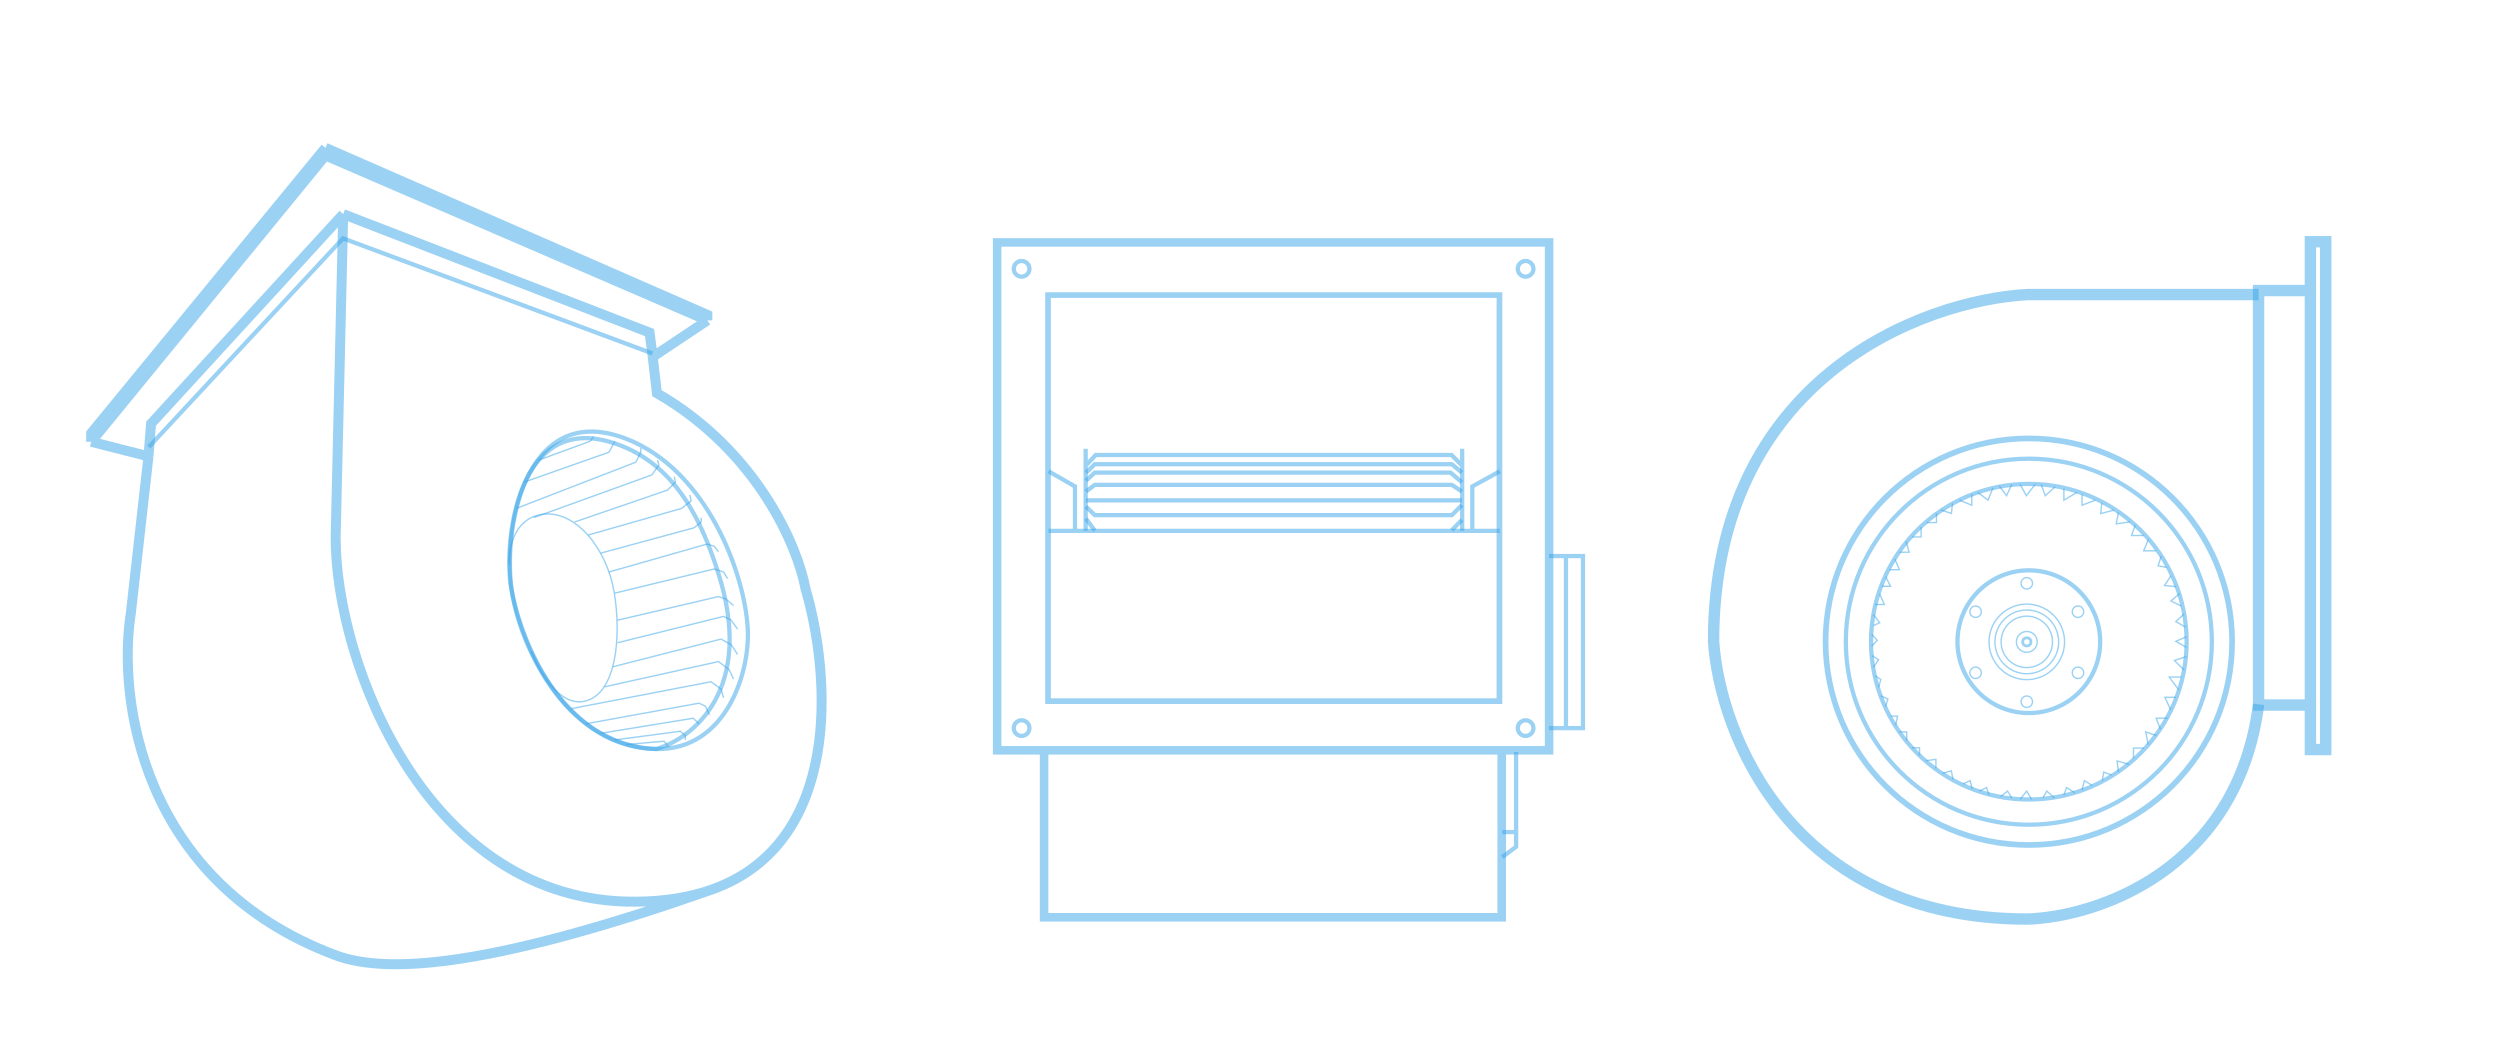 <svg width="1755" height="741" viewBox="0 0 1755 741" fill="none" xmlns="http://www.w3.org/2000/svg">
<path d="M1087.36 390.345H1099.3M1087.36 511.134H1099.3M1099.3 511.134H1111.24V390.345H1099.3M1099.3 511.134V390.345" stroke="#39A5E9" stroke-opacity="0.5" stroke-width="3"/>
<path d="M496.583 224.929L228.479 109.133M496.583 224.929L458.21 250.511M496.583 224.929V221.042L228.479 103.786M228.479 109.133L64 310.125M228.479 109.133V103.786M64 310.125L104.238 320.353M64 310.125V304.127L228.479 103.786M104.238 320.353L106.041 297.447L240.93 150.31M104.238 320.353L91.904 430.002C82.47 488.751 98.006 619.117 235.618 670.594C274.239 685.04 351.063 676.712 500.189 624.292M458.21 250.511L455.981 233.483L240.93 150.31M458.21 250.511L461.147 275.999C532.089 316.854 560.205 384.395 565.396 413.058C583.705 475.488 590.815 591.682 500.189 624.292M240.93 150.31L235.618 377.378C235.618 465.932 300.238 634.229 446.553 632.994C467.392 632.818 485.138 629.708 500.189 624.292" stroke="#39A5E9" stroke-opacity="0.5" stroke-width="7"/>
<path d="M732.957 526.717H700.003V170.179H1087.47V526.717H1065.21H1054.21M732.957 526.717V643.944H1054.21V595.963V583.513V526.717M732.957 526.717H1054.21" stroke="#39A5E9" stroke-opacity="0.5" stroke-width="6"/>
<path d="M1054.61 584.101H1064.31M1064.31 584.101V527.908M1064.31 584.101V594.41L1054.61 601.687" stroke="#39A5E9" stroke-opacity="0.5" stroke-width="3"/>
<rect x="735.714" y="207.163" width="316.895" height="285.038" stroke="#39A5E9" stroke-opacity="0.5" stroke-width="4"/>
<path d="M736.089 372.653H754.631M1052.88 372.653H1033.55M1033.55 372.653V341.487L1052.88 330.835M1033.55 372.653H754.631M754.631 372.653V341.487L736.089 330.835" stroke="#39A5E9" stroke-opacity="0.5" stroke-width="3"/>
<path d="M762.127 372.653V333.001V326.89M762.127 315.055V326.89M1026.44 315.055V326.89M1026.44 372.653V326.89M762.127 326.89L769.228 319.395H1018.95L1026.44 326.89" stroke="#39A5E9" stroke-opacity="0.5" stroke-width="3"/>
<path d="M762.357 331.917L768.544 325.881H1019.17L1026.27 331.766M1026.27 338.556L1018.27 331.766H768.544L762.357 337.499M762.357 345.044L768.544 340.366H1019.17L1026.27 345.044M1026.27 351.231H768.544H762.357M762.357 355.606L768.544 361.642H1019.17L1026.27 354.55M1026.27 364.962L1019.17 372.205M762.357 364.056L768.544 372.506" stroke="#39A5E9" stroke-opacity="0.5" stroke-width="3"/>
<circle cx="717.162" cy="188.701" r="5.5" stroke="#39A5E9" stroke-opacity="0.5" stroke-width="3"/>
<circle cx="1070.98" cy="188.701" r="5.5" stroke="#39A5E9" stroke-opacity="0.5" stroke-width="3"/>
<circle cx="717.162" cy="511.134" r="5.5" stroke="#39A5E9" stroke-opacity="0.5" stroke-width="3"/>
<circle cx="1070.98" cy="511.134" r="5.5" stroke="#39A5E9" stroke-opacity="0.5" stroke-width="3"/>
<path d="M439.314 307.919C496.532 329.844 523.202 403.505 524.955 442.239C526.318 472.364 509.7 526.363 461.038 525.828C400.21 525.16 366.92 458.293 359.77 417.876C351.964 373.749 367.791 280.513 439.314 307.919Z" stroke="#39A5E9" stroke-opacity="0.5" stroke-width="3"/>
<path d="M426.521 309.765C475.902 323.001 493.948 370.76 503.834 401.071C530.812 483.789 486.229 518.694 460.566 525.807C393.367 523.261 364.477 447.748 358.431 410.309C353.977 374.673 364.795 293.22 426.521 309.765Z" stroke="#39A5E9" stroke-opacity="0.5" stroke-width="3"/>
<path d="M1621.9 203.978V169.699H1632.66V526.181H1621.9V494.925M1621.9 203.978H1585.51V494.925H1621.9M1621.9 203.978V494.925" stroke="#39A5E9" stroke-opacity="0.5" stroke-width="8"/>
<path d="M104.47 313.776L240.819 167.328L457.966 248.127" stroke="#39A5E9" stroke-opacity="0.5" stroke-width="3"/>
<path d="M1585.54 206.776H1423.22C1349.79 210.882 1202.93 265.327 1202.93 450.254C1207.28 515.23 1257.42 645.181 1423.22 645.181C1471.04 643.732 1570.46 611.558 1585.54 494.457" stroke="#39A5E9" stroke-opacity="0.5" stroke-width="8"/>
<circle cx="1424.24" cy="450.475" r="142.701" stroke="#39A5E9" stroke-opacity="0.5" stroke-width="4"/>
<circle cx="1424.24" cy="450.475" r="128.475" stroke="#39A5E9" stroke-opacity="0.5" stroke-width="3"/>
<circle cx="1424.24" cy="450.475" r="50.093" stroke="#39A5E9" stroke-opacity="0.5" stroke-width="3"/>
<circle cx="1424.24" cy="450.475" r="110.776" stroke="#39A5E9" stroke-opacity="0.5" stroke-width="3"/>
<path d="M1342.34 376.957H1348.63V370.004M1352.57 366.856H1359.39V360.428M1375.53 351.115L1384.18 354.656V346.917M1388.38 345.605L1395.6 351.115L1399.01 342.457M1403.47 341.014L1408.58 347.966L1412.25 340.096M1362.67 358.067L1369.88 360.428L1370.67 353.345M1418.16 340.096L1422.49 347.966L1428.65 340.096M1432.98 340.096L1435.74 347.966L1442.82 341.67M1448.85 343.113V351.115L1458.04 345.605M1461.58 346.917V354.656L1470.89 351.115M1475.48 352.951L1474.69 360.559L1484.01 358.067M1487.16 359.772L1485.58 367.774L1495.29 366.331M1498.96 368.692L1496.34 375.907H1504.87M1508.15 378.662L1504.87 386.664H1513.52M1517.2 390.337L1514.97 397.158L1521 398.338M1524 404.171L1519.51 411.033L1527.43 411.825M1530.09 416.652L1524 421.876L1531.39 425.532M1533.22 431.018L1527.43 436.372L1534.14 440.16M1534.92 446.951L1527.43 450.216L1534.92 454.526M1534.92 460.925L1526.43 463.668L1533.22 470.329M1531.39 475.292H1522.77L1529.43 484.173M1527.43 489.527H1519.77L1523.82 498.277M1521.6 504.155H1513.63L1516.64 511.86M1513.63 516.3L1506.32 513.819L1508.02 522.7M1505.14 525.181H1497.7V532.495M1494.56 536.544L1486.21 534.193L1487.12 542.029M1482.42 544.119L1476.8 542.029L1475.89 548.037M1468.7 551.302L1463.22 548.037L1461.52 554.697M1456.56 556.526L1450.68 552.869L1448.85 558.224M1442.19 560.183L1436.84 555.35L1434.1 560.183M1426.13 561.097L1422.73 555.35L1418.16 561.097M1412.28 560.183L1409.28 555.35L1404.45 559.138M1396.35 558.224L1394.52 552.869L1389.56 555.35M1384.47 553.652L1383.03 548.037L1377.94 550.387M1371.01 547.122L1369.84 541.115L1363.7 542.813M1359 539.417V533.017L1351.95 534.062M1347.51 530.275V524.92H1342.28M1338.5 519.957V513.819H1333.4M1330.79 509.117L1332.1 502.718H1327.26M1323.61 496.057L1325.3 490.703L1320.34 488.482M1318.77 482.475L1320.34 476.989L1316.29 474.377M1315.12 468.5L1318.77 463.146L1313.94 460.142M1313.94 453.481L1317.86 449.563L1313.94 445.253M1315.12 439.115L1319.56 437.156L1315.12 431.41M1316.29 424.357H1322.82L1319.56 417.043M1320.99 411.558H1327.13L1323.74 404.897M1326.35 399.935H1333.4L1330.27 392.621M1333.4 387.658H1340.19L1338.1 380.083" stroke="#39A5E9" stroke-opacity="0.5"/>
<path d="M1426.83 409.477C1426.83 411.694 1425.03 413.491 1422.81 413.491C1420.59 413.491 1418.8 411.694 1418.8 409.477C1418.8 407.26 1420.59 405.463 1422.81 405.463C1425.03 405.463 1426.83 407.26 1426.83 409.477ZM1390.9 429.415C1390.9 431.632 1389.1 433.429 1386.89 433.429C1384.67 433.429 1382.87 431.632 1382.87 429.415C1382.87 427.198 1384.67 425.401 1386.89 425.401C1389.1 425.401 1390.9 427.198 1390.9 429.415ZM1462.75 429.415C1462.75 431.632 1460.95 433.429 1458.74 433.429C1456.52 433.429 1454.72 431.632 1454.72 429.415C1454.72 427.198 1456.52 425.401 1458.74 425.401C1460.95 425.401 1462.75 427.198 1462.75 429.415ZM1390.9 472.3C1390.9 474.517 1389.1 476.314 1386.89 476.314C1384.67 476.314 1382.87 474.517 1382.87 472.3C1382.87 470.083 1384.67 468.286 1386.89 468.286C1389.1 468.286 1390.9 470.083 1390.9 472.3ZM1462.75 472.3C1462.75 474.517 1460.95 476.314 1458.74 476.314C1456.52 476.314 1454.72 474.517 1454.72 472.3C1454.72 470.083 1456.52 468.286 1458.74 468.286C1460.95 468.286 1462.75 470.083 1462.75 472.3ZM1426.83 492.614C1426.83 494.831 1425.03 496.628 1422.81 496.628C1420.59 496.628 1418.8 494.831 1418.8 492.614C1418.8 490.397 1420.59 488.6 1422.81 488.6C1425.03 488.6 1426.83 490.397 1426.83 492.614Z" stroke="#39A5E9" stroke-opacity="0.5"/>
<circle cx="1422.81" cy="450.596" r="7.306" stroke="#39A5E9" stroke-opacity="0.5"/>
<circle cx="1422.81" cy="450.596" r="18.048" stroke="#39A5E9" stroke-opacity="0.5"/>
<circle cx="1422.81" cy="450.596" r="22.374" stroke="#39A5E9" stroke-opacity="0.5"/>
<circle cx="1422.81" cy="450.596" r="26.512" stroke="#39A5E9" stroke-opacity="0.5"/>
<circle cx="1422.81" cy="450.596" r="2.877" stroke="#39A5E9" stroke-opacity="0.5" stroke-width="2"/>
<path d="M469.407 524.441L466.182 520.32L439.841 522.65M481.055 519.424V516.378L477.65 513.332L431.598 519.424M490.731 508.135L486.61 504.193L421.743 514.765M411.17 508.135L490.731 493.621L495.211 495.771L498.078 501.863M507.933 489.858L506.141 483.765L499.153 478.569L401.007 497.479M514.922 476.598L511.875 470.147L504.349 464.413L424.403 482.141M517.789 459.395L513.309 452.586L506.141 448.644L430.122 468.104M517.789 441.655L513.309 435.384L507.933 432.696L433.501 451.207M449.837 314.475V317.444L446.327 324.463L362.535 356.858M461.58 322.978L462.525 326.353L457.666 333.371L374.752 363.337M473.323 334.586L474.133 338.501L468.599 344.035L403.347 366.441M484.256 347.409L485.201 351.594L478.587 356.858L412.965 375.561M492.22 363.337V366.441L487.226 370.491L421.743 388.299M514.922 425.095L509.518 420.466L504.349 418.782L433.501 435.384M504.349 387.218L501.311 383.43L496.261 381.957L427.522 401.527M510.781 406.157L507.933 401.527L501.311 399.423L431.598 416.374M431.598 309.761L427.522 317.444L367.761 338.501M416.808 306.398L414.286 309.761L378.131 322.978" stroke="#39A5E9" stroke-opacity="0.5"/>
<path d="M357.596 396.357C356.903 386.133 360.299 364.799 379.432 361.264C403.347 356.845 425.963 384.66 431.162 415.854C436.361 447.048 432.722 487.34 410.366 492.279C392.481 496.231 377.959 470.53 372.933 457.186" stroke="#39A5E9" stroke-opacity="0.5"/>
</svg>
